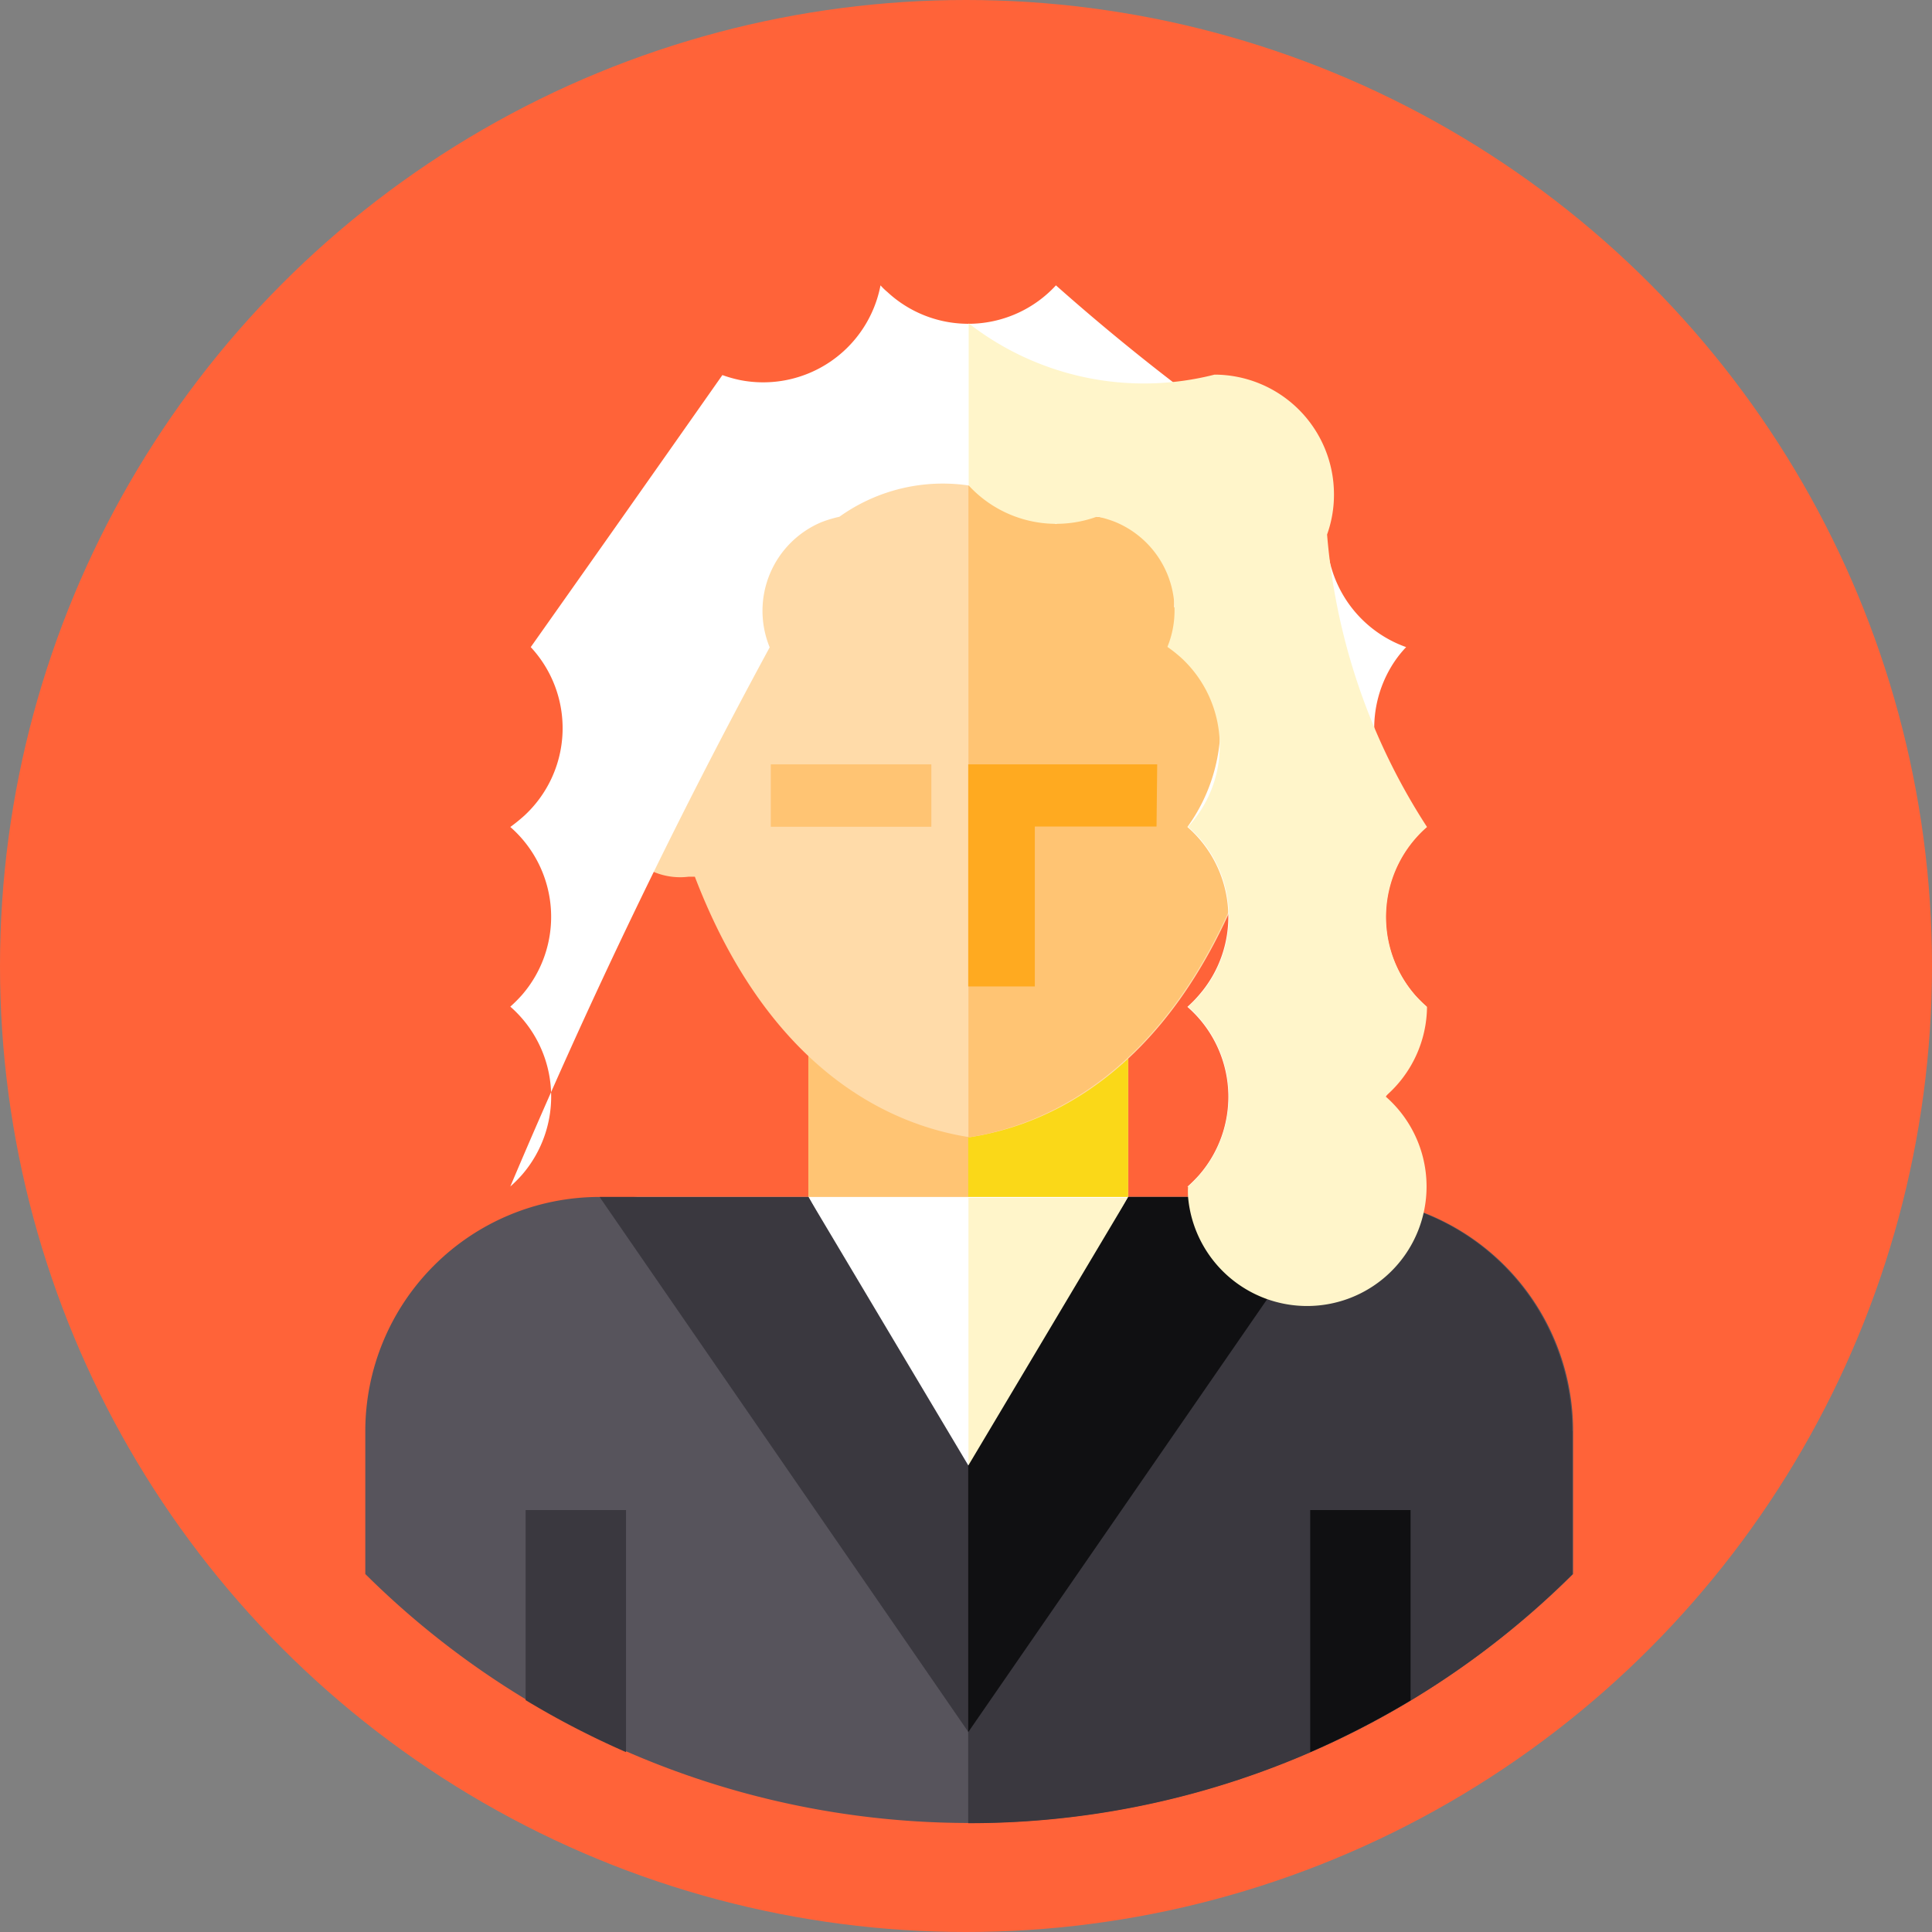 <svg id="Layer_1" data-name="Layer 1" xmlns="http://www.w3.org/2000/svg" viewBox="0 0 87 87"><rect x="0" y="0" width="87" height="87" fill="#808080" stroke="none"/><defs><style>.cls-1{fill:#ff6339;}.cls-2{fill:#ffc473;}.cls-3{fill:#fad818;}.cls-4{fill:#ffdba9;}.cls-5{fill:#ffaa20;}.cls-6{fill:#fff;}.cls-7{fill:#fff5ca;}.cls-8{fill:#57545c;}.cls-9{fill:#3a383f;}.cls-10{fill:#101012;}</style></defs><title>مالية وقانونية</title><circle id="Ellipse_22" data-name="Ellipse 22" class="cls-1" cx="43.5" cy="43.5" r="43.5"/><g id="Group_66" data-name="Group 66"><path id="Path_299" data-name="Path 299" class="cls-1" d="M61,99.5a38.61,38.61,0,1,1,65.9,27.3c-7,7-16.64-3.63-27.3-3.63s-20.22,10.65-27.2,3.73A38.52,38.52,0,0,1,61,99.5Z" transform="translate(-56 -56)"/><rect id="Rectangle_95" data-name="Rectangle 95" class="cls-2" x="36.4" y="45.94" width="14.41" height="8.96"/><rect id="Rectangle_96" data-name="Rectangle 96" class="cls-3" x="43.6" y="45.94" width="7.2" height="8.97"/><path id="Path_301" data-name="Path 301" class="cls-4" d="M113.42,87a13.82,13.82,0,0,0-27.63,0,3.07,3.07,0,0,0-2.48,3.34l.27,2.46A3.07,3.07,0,0,0,87,95.48l.29,0c3.42,8.92,9,11.21,12.37,11.73,3.41-.52,8.94-2.81,12.37-11.73l.28,0a3.08,3.08,0,0,0,3.38-2.72l.26-2.46A3.07,3.07,0,0,0,113.42,87Z" transform="translate(-56 -56)"/><path id="Path_302" data-name="Path 302" class="cls-2" d="M115.9,90.3l-.26,2.46a3.08,3.08,0,0,1-3.37,2.72l-.29,0c-3.43,8.92-9,11.21-12.37,11.74V73.65A14.21,14.21,0,0,1,113.42,87a3.07,3.07,0,0,1,2.48,3.34Z" transform="translate(-56 -56)"/><path id="Path_303" data-name="Path 303" class="cls-5" d="M108.11,90.42H99.6v10h3v-7.2h5.48Z" transform="translate(-56 -56)"/><path id="Path_304" data-name="Path 304" class="cls-6" d="M114.36,109.9H84.85a9.36,9.36,0,0,0-9.35,9.36h0V125a34.22,34.22,0,0,0,48.22,0v-5.7a9.36,9.36,0,0,0-9.36-9.36Z" transform="translate(-56 -56)"/><path id="Path_305" data-name="Path 305" class="cls-7" d="M123.71,119.26V125a34.08,34.08,0,0,1-24.1,9.94v-25h14.75a9.35,9.35,0,0,1,9.35,9.35Z" transform="translate(-56 -56)"/><path id="Path_306" data-name="Path 306" class="cls-8" d="M116.25,109.9h-9.44l-7.2,13.27-7.2-13.27H83a10.55,10.55,0,0,0-10.55,10.55h0v6.43a38.59,38.59,0,0,0,54.39,0v-6.43a10.55,10.55,0,0,0-10.55-10.56Z" transform="translate(-56 -56)"/><path id="Path_307" data-name="Path 307" class="cls-9" d="M126.81,120.46v6.43A38.48,38.48,0,0,1,99.6,138.1V123.17l7.21-13.27h9.44a10.54,10.54,0,0,1,10.55,10.52v0Z" transform="translate(-56 -56)"/><path id="Path_308" data-name="Path 308" class="cls-9" d="M79.67,124v8.56a38.66,38.66,0,0,0,4.52,2.34V124Z" transform="translate(-56 -56)"/><path id="Path_309" data-name="Path 309" class="cls-10" d="M115,124v10.9a39.35,39.35,0,0,0,4.52-2.33V124Z" transform="translate(-56 -56)"/><path id="Path_310" data-name="Path 310" class="cls-9" d="M92.4,109.9H83L99.61,134V122Z" transform="translate(-56 -56)"/><path id="Path_311" data-name="Path 311" class="cls-10" d="M106.81,109.9h9.43L99.6,134V122Z" transform="translate(-56 -56)"/><rect id="Rectangle_97" data-name="Rectangle 97" class="cls-2" x="34.71" y="34.42" width="7.23" height="2.81"/><path id="Path_312" data-name="Path 312" class="cls-6" d="M120.24,101.33a5.36,5.36,0,0,1-.52-7.57,4.26,4.26,0,0,1,.52-.52,5.38,5.38,0,0,1-1.43-7.47,5,5,0,0,1,.51-.63,5.38,5.38,0,0,1-3.27-6.87v0a97.84,97.84,0,0,1-12.5-9.42,5.36,5.36,0,0,1-7.59.3,2.91,2.91,0,0,1-.31-.3,5.38,5.38,0,0,1-6.3,4.27,5.87,5.87,0,0,1-.82-.23Q84.24,79,79.9,85.14a5.36,5.36,0,0,1-.29,7.59,7.79,7.79,0,0,1-.63.51,5.37,5.37,0,0,1,.52,7.57,6.38,6.38,0,0,1-.52.52,5.38,5.38,0,0,1,.52,7.58,6.38,6.38,0,0,1-.52.52Q84.23,97,90.66,85.15A4.33,4.33,0,0,1,93,79.51a5.65,5.65,0,0,1,.8-.24,8,8,0,0,1,9.74.33,3.77,3.77,0,0,1,5,1.88,3.91,3.91,0,0,1,.33,1.85,7.82,7.82,0,0,1,.6,9.91,5.36,5.36,0,0,1,.52,7.57,5.19,5.19,0,0,1-.52.53,5.37,5.37,0,0,1,.53,7.57,6.63,6.63,0,0,1-.53.53,10.23,10.23,0,0,0,10.76-8.1Z" transform="translate(-56 -56)"/><path id="Path_313" data-name="Path 313" class="cls-7" d="M118.4,105.38a5.38,5.38,0,1,1-8.9,4.52,3.7,3.7,0,0,1,0-.47,5.38,5.38,0,0,0,.51-7.58,5,5,0,0,0-.51-.52,5.38,5.38,0,0,0,.52-7.58,6.38,6.38,0,0,0-.52-.52,5.38,5.38,0,0,0-.29-7.59,6.22,6.22,0,0,0-.64-.51,4.32,4.32,0,0,0-2.36-5.63,5.29,5.29,0,0,0-.8-.24,5.36,5.36,0,0,1-5.79-1.4v-7.3a12.86,12.86,0,0,0,11.07,2.31,5.39,5.39,0,0,1,5.38,5.38,5.31,5.31,0,0,1-.31,1.82,28.44,28.44,0,0,0,4.5,13.17,5.38,5.38,0,0,0-.53,7.58,6.5,6.5,0,0,0,.53.52,5.38,5.38,0,0,1-1.84,4Z" transform="translate(-56 -56)"/></g></svg>
